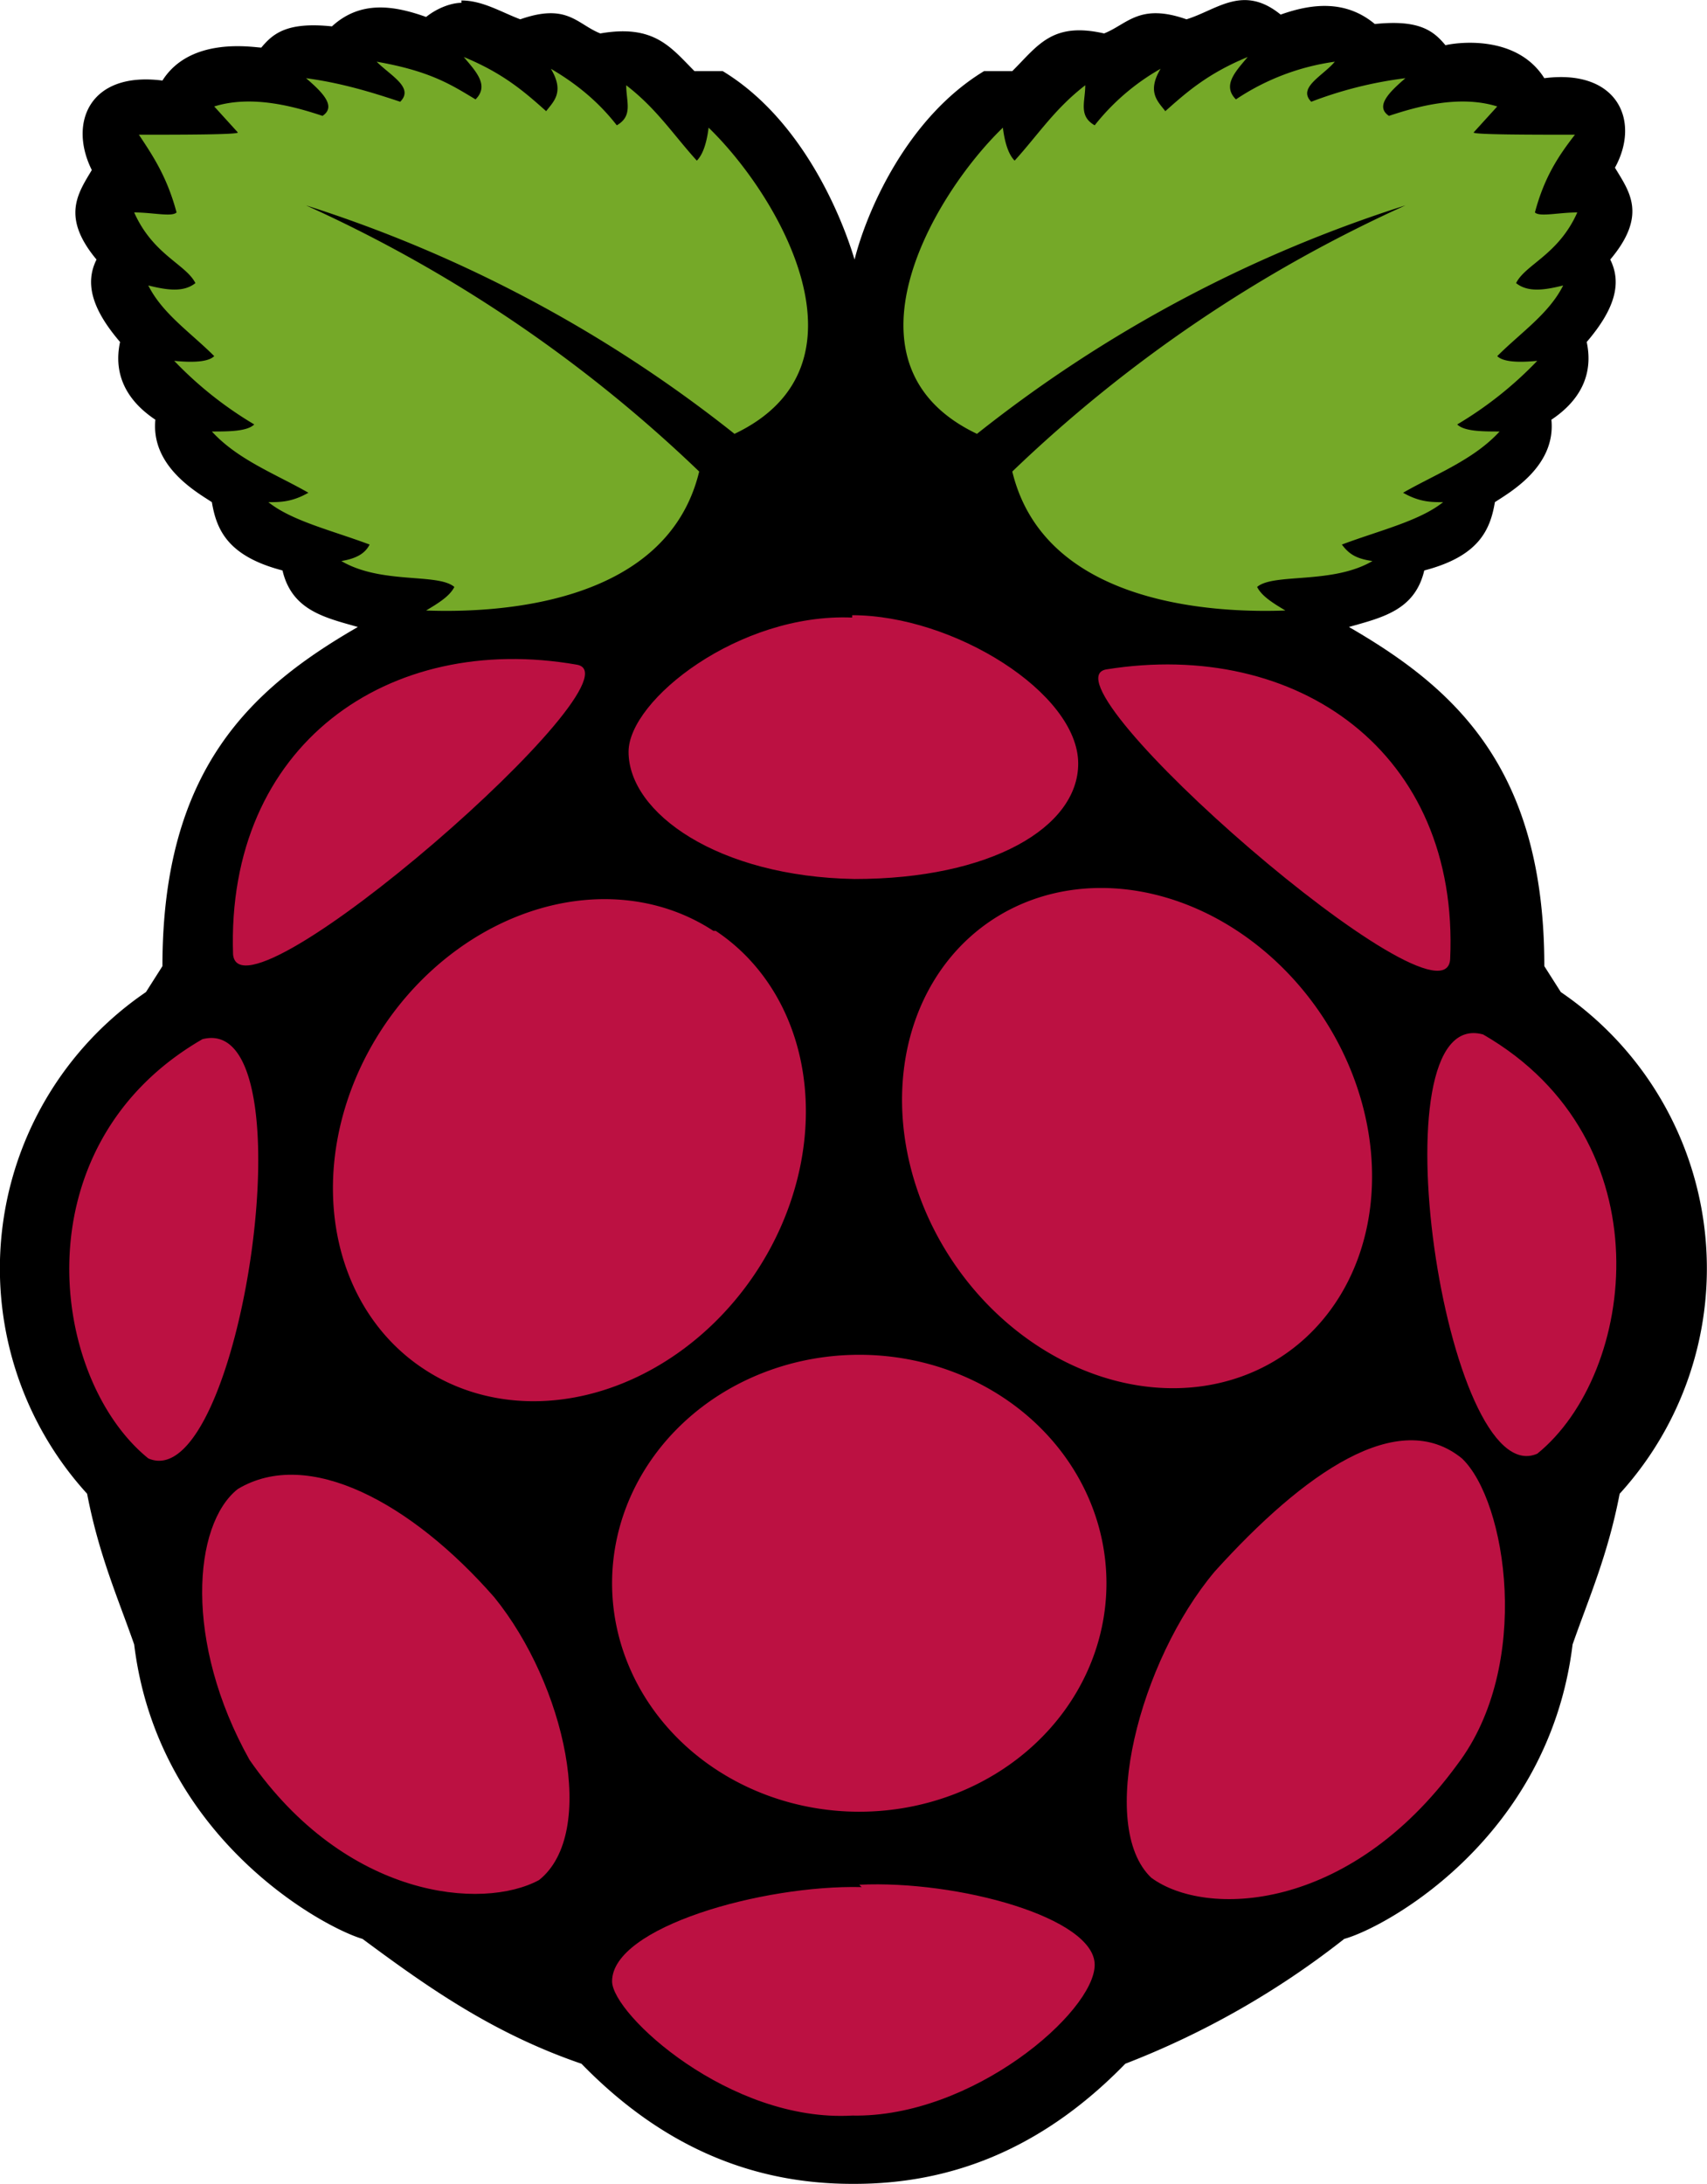 <svg xmlns="http://www.w3.org/2000/svg" viewBox="0 -0.12 72.51 92.72"><path d="M19.6 0c-.4 0-1 .2-1.5.6-1.4-.5-2.8-.7-4 .4-1.9-.2-2.5.3-3 .9-.3 0-3-.5-4.2 1.4-3.1-.4-4 1.8-3 3.8-.6 1-1.3 2 .2 3.8-.5 1-.2 2.1 1 3.5-.3 1.4.3 2.5 1.5 3.3-.2 2 1.8 3.1 2.4 3.5.2 1.2.7 2.3 3 2.9.4 1.7 1.8 2 3.2 2.4-4.5 2.6-8.3 6-8.3 14.4L6.2 42a14.2 14.2 0 0 0-2.5 21.3c.5 2.6 1.3 4.4 2 6.4 1 8.2 8 12 9.7 12.5 2.7 2 5.5 4 9.3 5.3 3.6 3.7 7.5 5.1 11.5 5.1h.1c4 0 7.9-1.4 11.5-5.1a36 36 0 0 0 9.3-5.3c1.8-.5 8.7-4.3 9.7-12.5.7-2 1.5-3.8 2-6.4A14.2 14.2 0 0 0 66.3 42l-.7-1.1c0-8.4-3.8-11.8-8.3-14.4 1.4-.4 2.8-.7 3.2-2.4 2.3-.6 2.8-1.7 3-2.9.6-.4 2.6-1.5 2.4-3.5 1.2-.8 1.8-1.9 1.5-3.3 1.2-1.4 1.5-2.5 1-3.5C70 9 69.2 8 68.6 7c1.1-2 .1-4.2-3-3.8-1.2-1.9-3.8-1.5-4.2-1.4-.5-.6-1.1-1.1-3-.9-1.2-1-2.6-.9-4-.4-1.6-1.3-2.7-.2-4 .2-2-.7-2.5.2-3.5.6-2.2-.5-2.8.5-3.9 1.6h-1.2c-3.3 2-5 6-5.5 8-.6-2-2.3-6-5.6-8h-1.2c-1-1-1.7-2-4-1.6-1-.4-1.4-1.3-3.4-.6-.8-.3-1.6-.8-2.5-.8z"/><path fill="#75a928" d="M13 8.6a59.5 59.5 0 0 1 16.7 11.3c-1.4 5.8-8.9 6-11.6 5.9.5-.3 1-.6 1.2-1-.7-.6-3.1-.1-4.8-1.1.6-.1 1-.3 1.2-.7-1.6-.6-3.3-1-4.3-1.8.5 0 1 0 1.7-.4-1.4-.8-3-1.4-4.1-2.6.7 0 1.5 0 1.8-.3a16 16 0 0 1-3.4-2.7c1 .1 1.5 0 1.7-.2-1-1-2.2-1.8-2.8-3 .8.2 1.5.3 2-.1-.4-.8-1.8-1.2-2.6-3 .8 0 1.6.2 1.8 0-.4-1.5-1-2.4-1.6-3.3 1.7 0 4.3 0 4.2-.1l-1-1.1c1.6-.5 3.4 0 4.6.4.6-.4 0-1-.7-1.6 1.5.2 2.8.6 4 1 .6-.6-.4-1.1-1-1.7 2.3.4 3.2 1 4.2 1.6.6-.6 0-1.2-.5-1.8 1.7.7 2.6 1.5 3.5 2.3.3-.4.8-.8.2-1.8 1.2.7 2.1 1.5 2.8 2.4.7-.4.4-1 .4-1.7 1.3 1 2 2.1 3 3.2.2-.2.4-.6.5-1.4 3 2.9 7.2 10.1 1.1 13A57 57 0 0 0 13 8.6zm46.7 0A59.5 59.5 0 0 0 43 19.9c1.4 5.8 8.9 6 11.6 5.9-.5-.3-1-.6-1.2-1 .7-.6 3.2-.1 4.9-1.1-.7-.1-1-.3-1.3-.7 1.6-.6 3.3-1 4.3-1.8-.5 0-1 0-1.7-.4 1.4-.8 3-1.4 4.1-2.6-.7 0-1.5 0-1.8-.3a16 16 0 0 0 3.4-2.7c-1 .1-1.5 0-1.7-.2 1-1 2.2-1.8 2.8-3-.8.2-1.5.3-2-.1.4-.8 1.8-1.2 2.6-3-.8 0-1.6.2-1.8 0 .4-1.5 1-2.4 1.7-3.3-1.8 0-4.4 0-4.3-.1l1-1.1c-1.6-.5-3.4 0-4.6.4-.6-.4 0-1 .7-1.6a17 17 0 0 0-4 1c-.6-.6.5-1.1 1-1.7a10 10 0 0 0-4.2 1.6c-.6-.6 0-1.2.5-1.8-1.7.7-2.6 1.5-3.5 2.3-.3-.4-.8-.8-.2-1.8a9.6 9.6 0 0 0-2.8 2.4c-.7-.4-.4-1-.4-1.7-1.3 1-2 2.1-3 3.2-.2-.2-.4-.6-.5-1.4-3 2.9-7.2 10.1-1.1 13a57 57 0 0 1 18.2-9.7z"/><path fill="#bc1142" d="M47 67.1a10.5 9.7 0 1 1-21 0 10.5 9.7 0 1 1 21 0zM30.4 39.4A11.1 9.4-56 1 1 18 58a11.1 9.4-56 1 1 12.3-18.6z"/><path fill="#bc1142" d="M42.2 38.9a9.4 11.1-34 1 0 12.2 18.6 9.4 11.1-34 1 0-12.2-18.6zM8.6 44c4.7-1.2 1.6 19.5-2.3 17.8C2.1 58.4.8 48.5 8.6 44z"/><path fill="#bc1142" d="M63 43.8c-4.7-1.3-1.6 19.5 2.3 17.8 4.2-3.4 5.5-13.3-2.3-17.8zM47 28.3c8.1-1.3 15 3.5 14.6 12.3C61.4 44 44 28.8 47 28.3zm-22.5-.2c-8-1.4-14.9 3.4-14.6 12.3.3 3.3 17.6-11.8 14.6-12.3zm11.7-2c-4.8-.2-9.5 3.5-9.5 5.7 0 2.6 3.8 5.3 9.6 5.4 5.8 0 9.5-2.2 9.5-4.9 0-3-5.3-6.3-9.6-6.3zm.3 53.8c4.2-.2 10 1.4 10 3.4s-5.2 6.5-10.3 6.4C31 90 26 85.4 26 84c0-2.3 6.4-4.1 10.6-4zM21 67.7c3 3.7 4.4 10 1.9 12-2.4 1.3-8.2.8-12.3-5.1-2.8-5-2.4-10-.5-11.5 3-1.8 7.4.6 10.9 4.6zm30.6-1.1c-3.2 3.8-5 10.8-2.7 13 2.3 1.7 8.4 1.5 13-4.8 3.2-4.2 2.1-11.2.2-13-2.7-2.2-6.7.6-10.5 4.8z"/></svg>